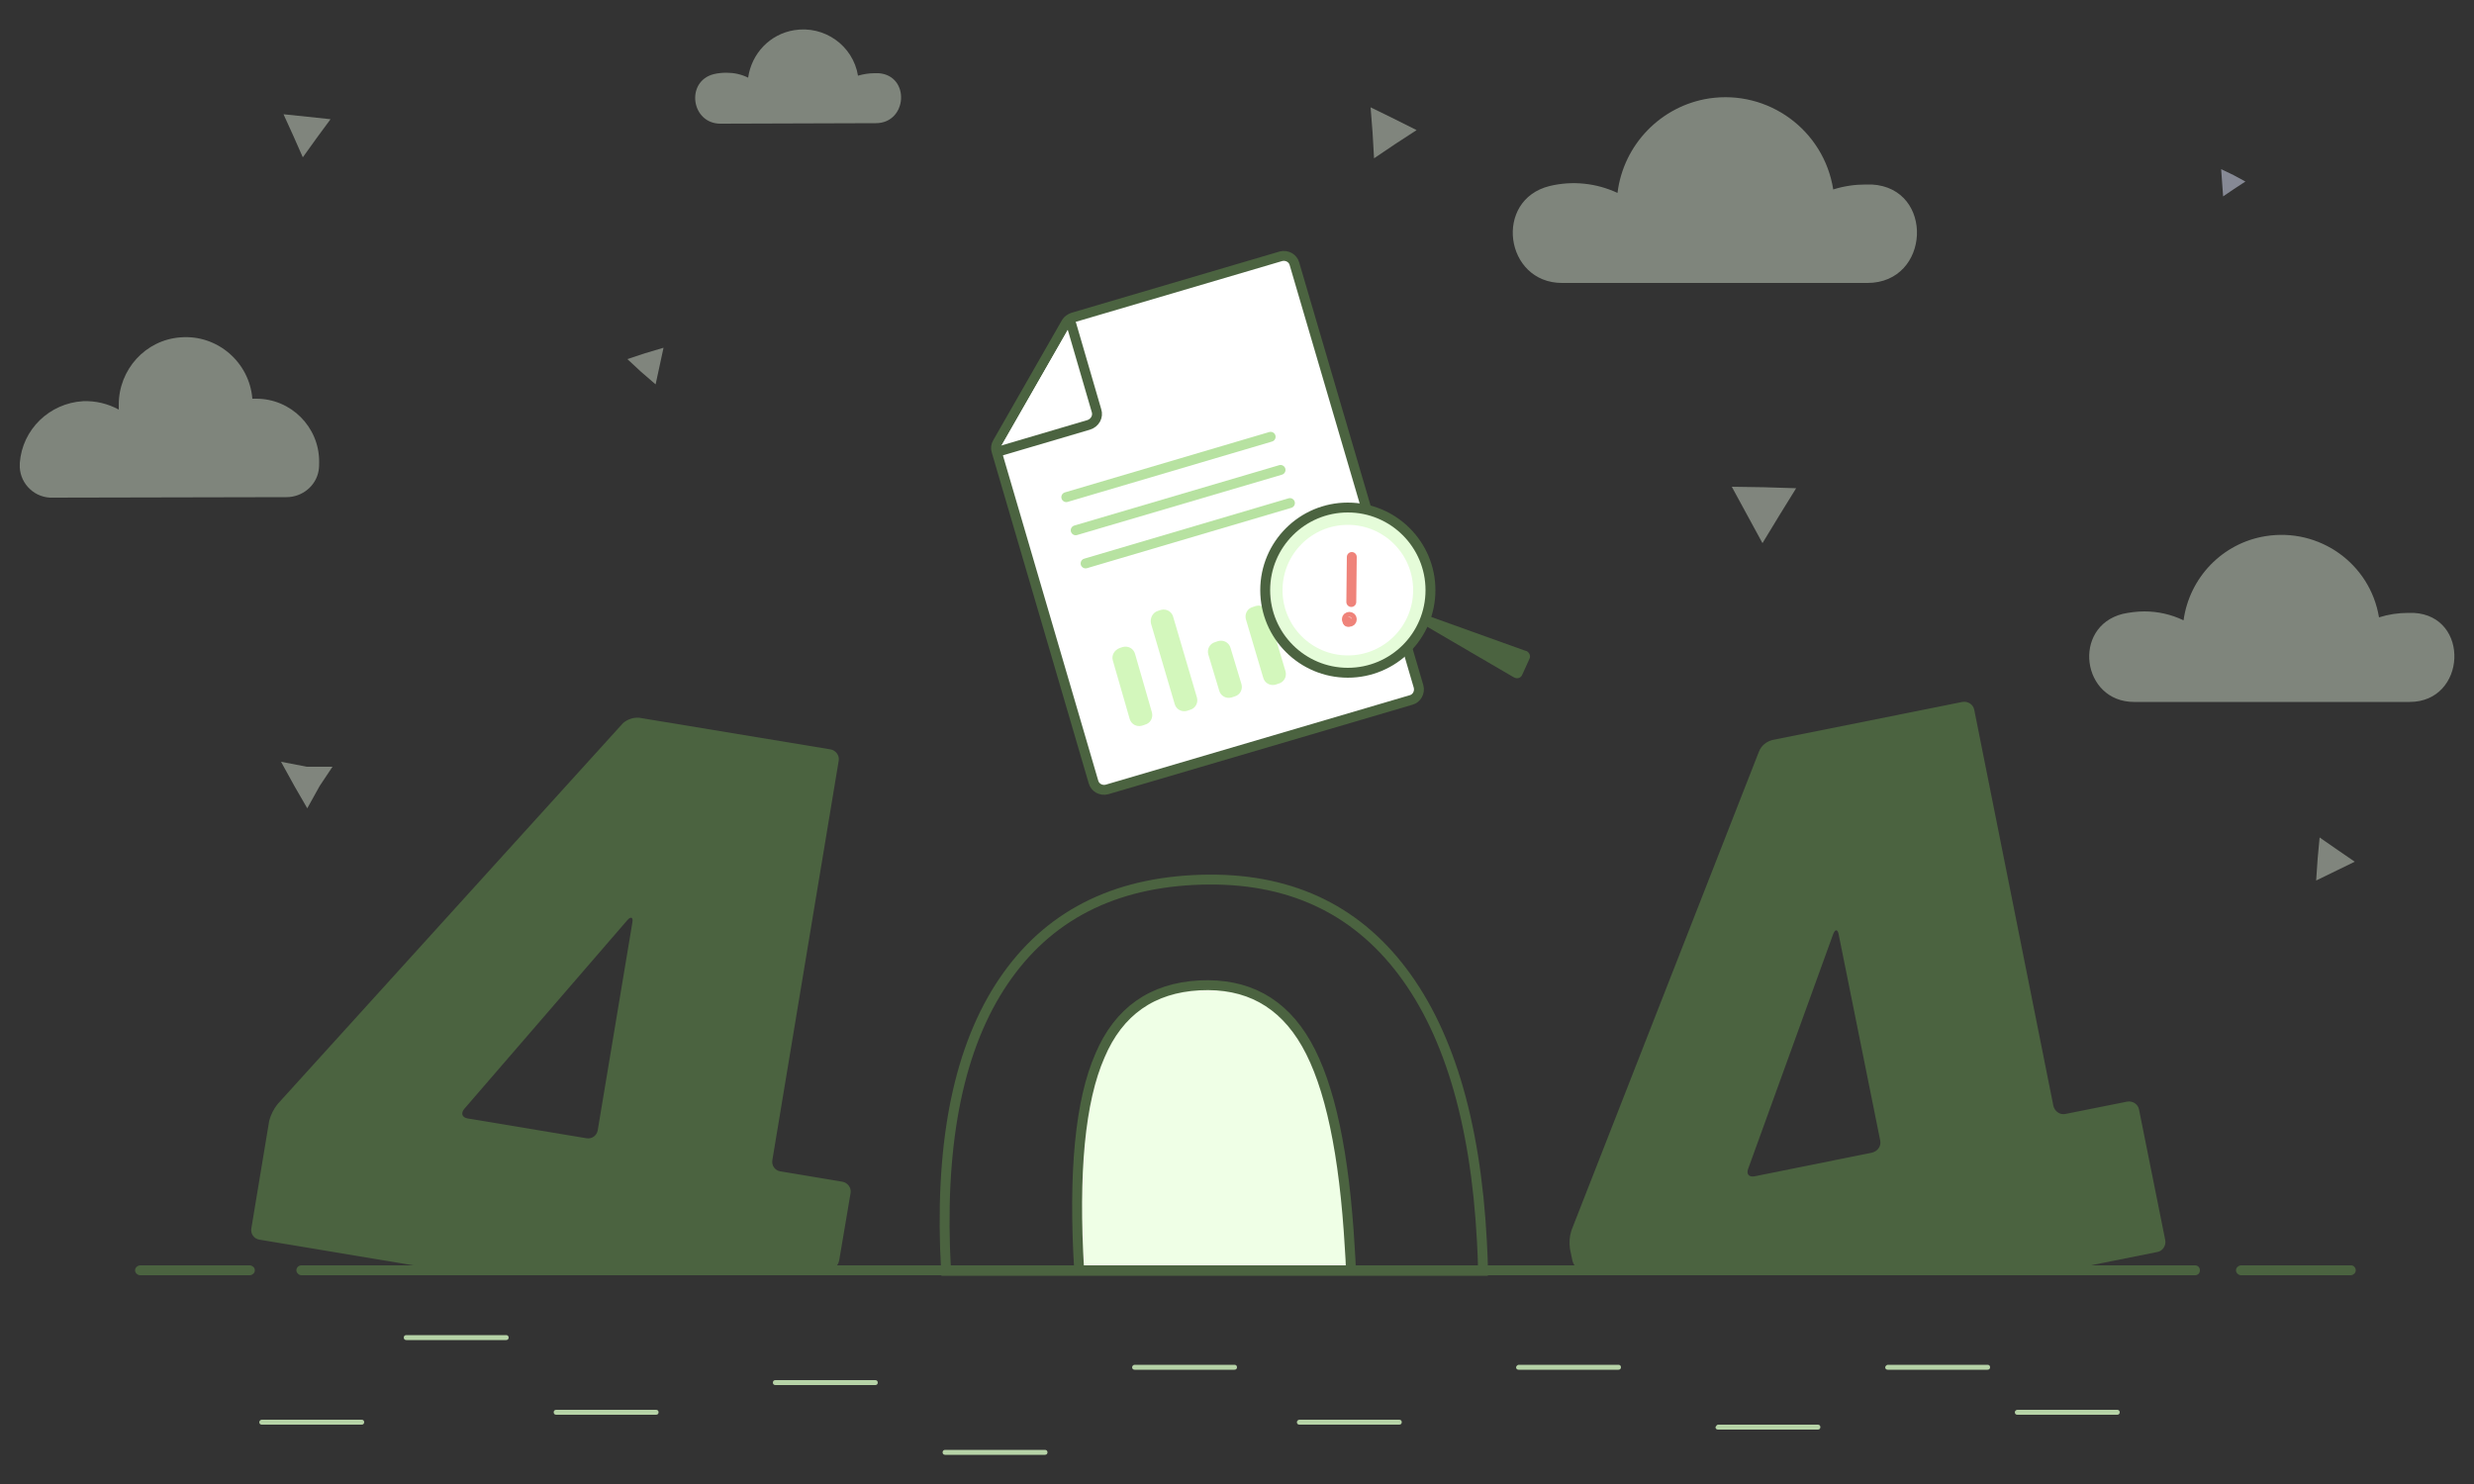 <?xml version="1.0" encoding="utf-8"?>
<!-- Generator: Adobe Illustrator 24.2.1, SVG Export Plug-In . SVG Version: 6.00 Build 0)  -->
<svg version="1.1" id="Layer_1" xmlns="http://www.w3.org/2000/svg" xmlns:xlink="http://www.w3.org/1999/xlink" x="0px" y="0px"
	 viewBox="0 0 500 300" style="enable-background:new 0 0 500 300;" xml:space="preserve">
<rect x="0" y="0" width="500" height="300" fill="#333333" stroke="none"/>
<style type="text/css">
	.st0{fill:none;stroke:#4B6340;stroke-width:2;stroke-miterlimit:10;}
	.st1{fill:#EFFFE6;}
	.st2{fill:#4B6340;}
	.st3{opacity:0.5;fill:#CDD8C7;enable-background:new    ;}
	.st4{opacity:0.5;}
	.st5{fill:#CDD8C7;}
	.st6{fill:#DAE0F7;}
	.st7{fill:#FFFFFF;}
	.st8{fill:none;stroke:#4B6340;stroke-width:2;stroke-linecap:round;stroke-linejoin:round;}
	.st9{fill:#FFFFFF;stroke:#4B6340;stroke-width:2;stroke-linecap:round;stroke-linejoin:round;}
	.st10{fill:#D3F7BC;}
	.st11{fill:none;stroke:#B7E2A1;stroke-width:2;stroke-linecap:round;stroke-linejoin:round;}
	.st12{fill:#E5FCD9;}
	.st13{fill:none;stroke:#EF837A;stroke-width:2;stroke-linecap:round;stroke-linejoin:round;}
	.st14{fill:#B6D3A7;}
</style>
<path class="st0" d="M299.7,256.8c0-1.9-0.1-3.9-0.2-5.8c-1.3-24.7-7-43.3-17-55.8c-10-12.5-23.8-18.2-41.3-17.3
	c-17.6,0.9-30.6,8.2-39.2,21.7c-8.6,13.5-12.2,32.6-10.8,57.3H299.7z"/>
<path class="st1" d="M218.1,256.8H273c0-1.4-0.1-2.9-0.2-4.4c-1.1-19.2-4-33-8.8-41.4s-12-12.3-21.6-11.8
	c-9.5,0.5-16.3,5.2-20.1,14.2C218.3,222.5,216.9,237,218.1,256.8L218.1,256.8z"/>
<path class="st0" d="M218.1,256.8H273c0-1.4-0.1-2.9-0.2-4.4c-1.1-19.2-4-33-8.8-41.4s-12-12.3-21.6-11.8
	c-9.5,0.5-16.3,5.2-20.1,14.2C218.3,222.5,216.9,237,218.1,256.8L218.1,256.8z"/>
<path class="st2" d="M444.6,256.8c0,0.6-0.4,1-1,1H60.9c-0.5,0-1-0.5-1-1l0,0c0-0.5,0.4-1,1-1h382.7
	C444.2,255.8,444.6,256.2,444.6,256.8L444.6,256.8z"/>
<path class="st3" d="M57.9,100.5c3.2,0,6-2.3,6.5-5.4c0.1-0.6,0.1-1.2,0.1-1.8c0-7-5.7-12.7-12.7-12.7c-0.3,0-0.6,0-0.8,0
	c-0.6-7.4-7.1-13-14.5-12.4c-7.1,0.5-12.5,6.5-12.5,13.6c0,0.3,0,0.7,0,1c-2.2-1.2-4.7-1.8-7.2-1.7C10,81.5,4.5,86.8,4,93.6
	c0,0,0,0.1,0,0.2c-0.2,3.5,2.5,6.6,6.1,6.8c0.1,0,0.2,0,0.4,0L57.9,100.5z"/>
<path class="st3" d="M487,141.9c11.5,0,12.3-17.4,0.8-18c-0.4,0-0.8,0-1.1,0c-2,0-4,0.3-5.9,0.9c-1.8-10.9-12.1-18.2-23-16.4
	c-8.6,1.4-15.3,8.3-16.5,17c-2.5-1.2-5.2-1.8-7.9-1.8c-1.5,0-3,0.2-4.4,0.5c-10.3,2.6-8.3,17.8,2.3,17.8L487,141.9z"/>
<path class="st3" d="M377.4,57.2c12.8,0,13.6-19.2,0.9-19.9c-0.4,0-0.8,0-1.2,0c-2.2,0-4.4,0.3-6.6,1c-1.9-12-13.1-20.2-25.1-18.4
	c-9.7,1.5-17.3,9.3-18.5,19.1c-4.3-2-9.1-2.5-13.7-1.4c-11.4,2.8-9.1,19.6,2.5,19.6L377.4,57.2z"/>
<g class="st4">
	<polygon class="st5" points="66.8,24.1 64,27.9 61.2,31.8 59.3,27.5 57.3,23.1 62.1,23.6 	"/>
	<polygon class="st5" points="363,98.7 359.6,104.2 356.2,109.8 353.1,104.1 350,98.4 356.5,98.5 	"/>
	<polygon class="st5" points="468.8,169.3 472.4,171.8 475.9,174.2 472,176.1 468.1,178 468.4,173.6 	"/>
	<polygon class="st5" points="126.8,72.6 130.4,71.4 134.1,70.3 133.3,74 132.5,77.7 129.6,75.2 	"/>
	<polygon class="st5" points="56.8,154 62,155 67.2,155 64.6,158.9 62.1,163.4 59.5,158.9 	"/>
	<polygon class="st5" points="277,21.7 281.7,24 286.3,26.3 282,29.1 277.7,32 277.4,26.8 	"/>
	<polygon class="st6" points="448.9,34.2 451.4,35.4 453.8,36.7 451.5,38.2 449.3,39.7 449.1,37 	"/>
</g>
<path class="st7" d="M223.7,159.6l61.5-18.1c1.1-0.3,1.8-1.5,1.5-2.7c0,0,0,0,0,0l-25.1-85.5c-0.3-1.1-1.5-1.8-2.7-1.5l-42.1,12.4
	c-0.5,0.2-1,0.5-1.3,1l-13.9,24.3c-0.3,0.5-0.4,1.1-0.2,1.7l19.6,66.9C221.3,159.2,222.5,159.9,223.7,159.6
	C223.7,159.6,223.7,159.6,223.7,159.6z"/>
<path class="st8" d="M223.7,159.6l61.5-18.1c1.1-0.3,1.8-1.5,1.5-2.7c0,0,0,0,0,0l-25.1-85.5c-0.3-1.1-1.5-1.8-2.7-1.5l-42.1,12.4
	c-0.5,0.2-1,0.5-1.3,1l-13.9,24.3c-0.3,0.5-0.4,1.1-0.2,1.7l19.6,66.9C221.3,159.2,222.5,159.9,223.7,159.6
	C223.7,159.6,223.7,159.6,223.7,159.6z"/>
<path class="st9" d="M216.5,65.5l5.1,17.5c0.4,1.2-0.3,2.5-1.6,2.9c0,0,0,0,0,0l-18.3,5.4"/>
<path class="st10" d="M226.3,131l0.6-0.2c1.1-0.3,2.2,0.3,2.5,1.4l3.4,11.8c0.3,1.1-0.3,2.2-1.4,2.5l-0.6,0.2
	c-1.1,0.3-2.2-0.3-2.5-1.4l-3.4-11.8C224.6,132.5,225.2,131.4,226.3,131z"/>
<path class="st10" d="M245.6,129.8l0.6-0.2c1.1-0.3,2.2,0.3,2.5,1.4l2.2,7.3c0.3,1.1-0.3,2.2-1.4,2.5l-0.6,0.2
	c-1.1,0.3-2.2-0.3-2.5-1.4l-2.2-7.3C243.9,131.2,244.5,130.1,245.6,129.8z"/>
<path class="st10" d="M253.2,122.7l0.6-0.2c1.1-0.3,2.2,0.3,2.5,1.4l3.5,11.8c0.3,1.1-0.3,2.2-1.4,2.5l-0.6,0.2
	c-1.1,0.3-2.2-0.3-2.5-1.4l-3.5-11.8C251.5,124.1,252.1,123,253.2,122.7z"/>
<path class="st10" d="M234,123.5l0.6-0.2c1.1-0.3,2.2,0.3,2.5,1.4l4.8,16.3c0.3,1.1-0.3,2.2-1.4,2.5l-0.6,0.2
	c-1.1,0.3-2.2-0.3-2.5-1.4l-4.8-16.3C232.4,124.9,233,123.8,234,123.5z"/>
<line class="st11" x1="215.5" y1="100.5" x2="256.8" y2="88.3"/>
<line class="st11" x1="217.4" y1="107.2" x2="258.8" y2="95"/>
<line class="st11" x1="219.4" y1="113.9" x2="260.7" y2="101.7"/>
<path class="st2" d="M307.6,136.5l1.5-3.3c0.3-0.6,0-1.3-0.6-1.6c0,0-0.1,0-0.1,0l-20.6-7.4l-0.9,1.6l19,11.1
	C306.6,137.3,307.3,137.1,307.6,136.5C307.6,136.5,307.6,136.5,307.6,136.5z"/>
<circle class="st12" cx="272.4" cy="119.3" r="16.7"/>
<circle class="st7" cx="272.4" cy="119.3" r="13.2"/>
<circle class="st8" cx="272.4" cy="119.3" r="16.7"/>
<line class="st13" x1="273.2" y1="112.6" x2="273.1" y2="121.7"/>
<line class="st13" x1="272.4" y1="125.7" x2="272.4" y2="125.7"/>
<circle class="st13" cx="272.7" cy="125.2" r="0.5"/>
<path class="st2" d="M419.7,256.8c1.1,0,2-0.2,1.9-0.4s0.8-0.6,1.9-0.8l12.5-2.5c1.1-0.2,1.8-1.3,1.6-2.4c0,0,0,0,0,0l-5.3-26.4
	c-0.2-1.1-1.3-1.8-2.4-1.6c0,0,0,0,0,0l-12.5,2.5c-1.1,0.2-2.1-0.5-2.4-1.6c0,0,0,0,0,0L399,143.5c-0.2-1.1-1.3-1.8-2.4-1.6
	l-38.4,7.7c-1.2,0.3-2.2,1.1-2.7,2.3l-37.9,96.8c-0.4,1.2-0.5,2.5-0.3,3.8l0.5,2.4c0.3,1.1,1.2,2,2.4,2L419.7,256.8z M370.5,188.8
	c0.4-1,0.9-1,1.1,0.1l8.4,41.7c0.2,1.1-0.5,2.1-1.6,2.4l-23.8,4.8c-1.1,0.2-1.7-0.4-1.3-1.5L370.5,188.8z"/>
<path class="st2" d="M167.3,256.8c1.1,0,2.1-0.9,2.3-2l2.3-13.6c0.2-1.1-0.6-2.1-1.6-2.3l-12.6-2.1c-1.1-0.2-1.8-1.2-1.6-2.3
	l13.4-80.7c0.2-1.1-0.6-2.1-1.6-2.3l-38.7-6.4c-1.2-0.1-2.4,0.3-3.3,1.1l-69.8,77c-0.8,1-1.4,2.2-1.7,3.4l-3.6,21.7
	c-0.2,1.1,0.5,2.1,1.6,2.3c0,0,0,0,0,0l35.4,5.9c1.3,0.2,2.7,0.3,4,0.3L167.3,256.8z M126.8,186c0.7-0.8,1.2-0.6,1,0.5l-7,42
	c-0.2,1.1-1.2,1.8-2.3,1.6l-24-4c-1.1-0.2-1.4-1-0.7-1.9L126.8,186z"/>
<path class="st14" d="M52.9,287h20.2c0.3,0,0.5,0.2,0.5,0.5v0c0,0.3-0.2,0.5-0.5,0.5H52.9c-0.3,0-0.5-0.2-0.5-0.5v0
	C52.4,287.3,52.6,287,52.9,287z"/>
<path class="st14" d="M112.4,285h20.2c0.3,0,0.5,0.2,0.5,0.5v0c0,0.3-0.2,0.5-0.5,0.5h-20.2c-0.3,0-0.5-0.2-0.5-0.5v0
	C111.9,285.2,112.1,285,112.4,285z"/>
<path class="st14" d="M156.7,279h20.2c0.3,0,0.5,0.2,0.5,0.5v0c0,0.3-0.2,0.5-0.5,0.5h-20.2c-0.3,0-0.5-0.2-0.5-0.5v0
	C156.2,279.2,156.4,279,156.7,279z"/>
<path class="st14" d="M191,293.1h20.2c0.3,0,0.5,0.2,0.5,0.5v0c0,0.3-0.2,0.5-0.5,0.5H191c-0.3,0-0.5-0.2-0.5-0.5v0
	C190.5,293.3,190.7,293.1,191,293.1z"/>
<path class="st14" d="M262.6,287h20.2c0.3,0,0.5,0.2,0.5,0.5v0c0,0.3-0.2,0.5-0.5,0.5h-20.2c-0.3,0-0.5-0.2-0.5-0.5v0
	C262.1,287.3,262.3,287,262.6,287z"/>
<path class="st14" d="M347.2,288h20.2c0.3,0,0.5,0.2,0.5,0.5v0c0,0.3-0.2,0.5-0.5,0.5h-20.2c-0.3,0-0.5-0.2-0.5-0.5v0
	C346.8,288.3,347,288,347.2,288z"/>
<path class="st14" d="M82.1,269.9h20.2c0.3,0,0.5,0.2,0.5,0.5v0c0,0.3-0.2,0.5-0.5,0.5H82.1c-0.3,0-0.5-0.2-0.5-0.5v0
	C81.6,270.1,81.8,269.9,82.1,269.9z"/>
<path class="st14" d="M229.3,275.9h20.2c0.3,0,0.5,0.2,0.5,0.5v0c0,0.3-0.2,0.5-0.5,0.5h-20.2c-0.3,0-0.5-0.2-0.5-0.5v0
	C228.8,276.2,229,275.9,229.3,275.9z"/>
<path class="st14" d="M381.5,275.9h20.2c0.3,0,0.5,0.2,0.5,0.5v0c0,0.3-0.2,0.5-0.5,0.5h-20.2c-0.3,0-0.5-0.2-0.5-0.5v0
	C381,276.2,381.3,275.9,381.5,275.9z"/>
<path class="st14" d="M306.9,275.9h20.2c0.3,0,0.5,0.2,0.5,0.5v0c0,0.3-0.2,0.5-0.5,0.5h-20.2c-0.3,0-0.5-0.2-0.5-0.5v0
	C306.4,276.2,306.7,275.9,306.9,275.9z"/>
<path class="st14" d="M407.7,285h20.2c0.3,0,0.5,0.2,0.5,0.5v0c0,0.3-0.2,0.5-0.5,0.5h-20.2c-0.3,0-0.5-0.2-0.5-0.5v0
	C407.2,285.2,407.5,285,407.7,285z"/>
<path class="st2" d="M51.5,256.8c0,0.5-0.4,0.9-0.9,1H28.2c-0.5-0.1-0.9-0.5-0.9-1l0,0c0-0.5,0.4-0.9,0.9-1h22.4
	C51.1,255.9,51.5,256.3,51.5,256.8z"/>
<path class="st2" d="M476.1,256.8c0,0.5-0.4,0.9-0.9,1h-22.4c-0.5-0.1-0.9-0.5-0.9-1l0,0c0-0.5,0.4-0.9,0.9-1h22.4
	C475.7,255.8,476.1,256.3,476.1,256.8z"/>
<path class="st3" d="M177,24.9c6.4,0,7-9.6,0.6-10.1c-0.3,0-0.6,0-0.9,0c-1.1,0-2.3,0.2-3.3,0.5c-1-6.1-6.8-10.2-12.9-9.2
	c-4.9,0.8-8.6,4.7-9.3,9.6c-1.4-0.7-2.9-1-4.4-1c-0.9,0-1.8,0.1-2.6,0.3c-5.7,1.5-4.5,10,1.4,10L177,24.9z"/>
</svg>
